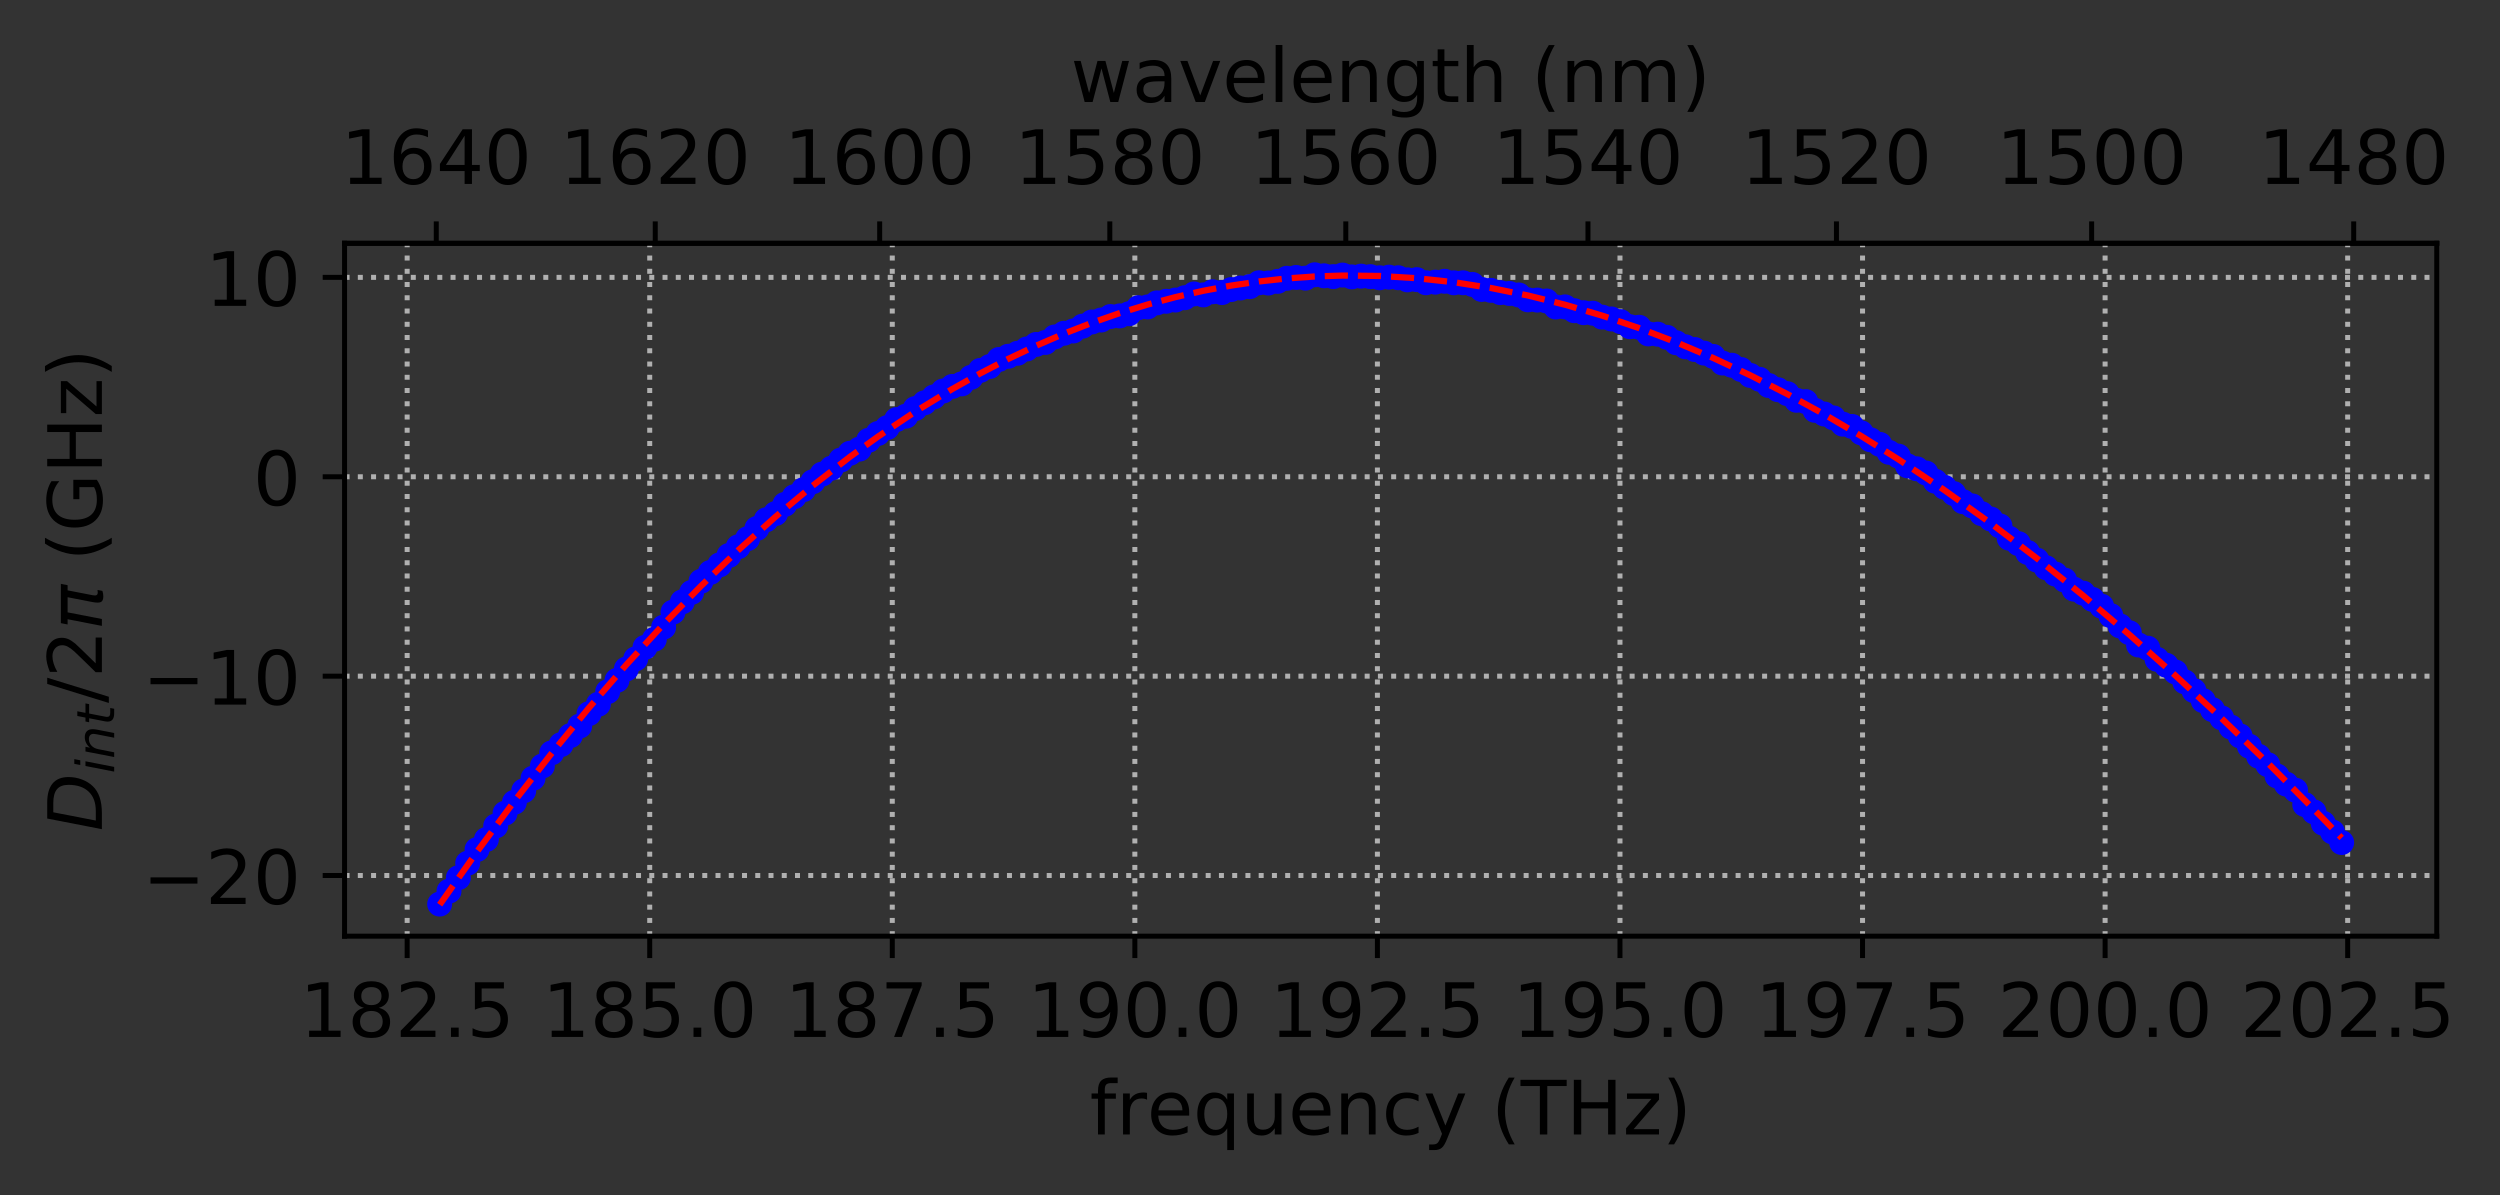 <?xml version="1.0" encoding="utf-8" standalone="no"?>
<!DOCTYPE svg PUBLIC "-//W3C//DTD SVG 1.1//EN"
  "http://www.w3.org/Graphics/SVG/1.1/DTD/svg11.dtd">
<!-- Created with matplotlib (https://matplotlib.org/) -->
<svg height="191.239pt" version="1.1" viewBox="0 0 400.06 191.239" width="400.06pt" xmlns="http://www.w3.org/2000/svg" xmlns:xlink="http://www.w3.org/1999/xlink">
 <rect x="0" y="0" width="400.06" height="191.239" fill="#333333" stroke="none"/>
 <defs>
  <style type="text/css">
*{stroke-linecap:butt;stroke-linejoin:round;white-space:pre;}
  </style>
 </defs>
 <g id="figure_1">
  <g id="patch_1">
   <path d="M 0 191.239 
L 400.06 191.239 
L 400.06 0 
L 0 0 
z
" style="fill:none;"/>
  </g>
  <g id="axes_1">
   <g id="patch_2">
    <path d="M 55.139 149.812 
L 389.939 149.812 
L 389.939 38.932 
L 55.139 38.932 
z
" style="fill:none;"/>
   </g>
   <g id="axes_2">
    <g id="patch_3">
     <path d="M 55.139 38.932 
L 389.939 38.932 
L 389.939 38.932 
L 55.139 38.932 
z
" style="fill:#ffffff;"/>
    </g>
    <g id="matplotlib.axis_1">
     <g id="xtick_1">
      <g id="line2d_1">
       <path clip-path="url(#p09cea580af)" d="M 376.649 38.932 
L 376.649 38.932 
" style="fill:none;stroke:#b0b0b0;stroke-dasharray:0.8,1.32;stroke-dashoffset:0;stroke-width:0.8;"/>
      </g>
      <g id="line2d_2">
       <defs>
        <path d="M 0 0 
L 0 -3.5 
" id="m355f0e6ddd" style="stroke:#000000;stroke-width:0.8;"/>
       </defs>
       <g>
        <use style="stroke:#000000;stroke-width:0.8;" x="376.649" xlink:href="#m355f0e6ddd" y="38.932"/>
       </g>
      </g>
      <g id="text_1">
       <!-- 1480 -->
       <defs>
        <path d="M 12.406 8.297 
L 28.516 8.297 
L 28.516 63.922 
L 10.984 60.406 
L 10.984 69.391 
L 28.422 72.906 
L 38.281 72.906 
L 38.281 8.297 
L 54.391 8.297 
L 54.391 0 
L 12.406 0 
z
" id="DejaVuSans-49"/>
        <path d="M 37.797 64.312 
L 12.891 25.391 
L 37.797 25.391 
z
M 35.203 72.906 
L 47.609 72.906 
L 47.609 25.391 
L 58.016 25.391 
L 58.016 17.188 
L 47.609 17.188 
L 47.609 0 
L 37.797 0 
L 37.797 17.188 
L 4.891 17.188 
L 4.891 26.703 
z
" id="DejaVuSans-52"/>
        <path d="M 31.781 34.625 
Q 24.75 34.625 20.719 30.859 
Q 16.703 27.094 16.703 20.516 
Q 16.703 13.922 20.719 10.156 
Q 24.75 6.391 31.781 6.391 
Q 38.812 6.391 42.859 10.172 
Q 46.922 13.969 46.922 20.516 
Q 46.922 27.094 42.891 30.859 
Q 38.875 34.625 31.781 34.625 
z
M 21.922 38.812 
Q 15.578 40.375 12.031 44.719 
Q 8.5 49.078 8.5 55.328 
Q 8.5 64.062 14.719 69.141 
Q 20.953 74.219 31.781 74.219 
Q 42.672 74.219 48.875 69.141 
Q 55.078 64.062 55.078 55.328 
Q 55.078 49.078 51.531 44.719 
Q 48 40.375 41.703 38.812 
Q 48.828 37.156 52.797 32.312 
Q 56.781 27.484 56.781 20.516 
Q 56.781 9.906 50.312 4.234 
Q 43.844 -1.422 31.781 -1.422 
Q 19.734 -1.422 13.25 4.234 
Q 6.781 9.906 6.781 20.516 
Q 6.781 27.484 10.781 32.312 
Q 14.797 37.156 21.922 38.812 
z
M 18.312 54.391 
Q 18.312 48.734 21.844 45.562 
Q 25.391 42.391 31.781 42.391 
Q 38.141 42.391 41.719 45.562 
Q 45.312 48.734 45.312 54.391 
Q 45.312 60.062 41.719 63.234 
Q 38.141 66.406 31.781 66.406 
Q 25.391 66.406 21.844 63.234 
Q 18.312 60.062 18.312 54.391 
z
" id="DejaVuSans-56"/>
        <path d="M 31.781 66.406 
Q 24.172 66.406 20.328 58.906 
Q 16.5 51.422 16.5 36.375 
Q 16.5 21.391 20.328 13.891 
Q 24.172 6.391 31.781 6.391 
Q 39.453 6.391 43.281 13.891 
Q 47.125 21.391 47.125 36.375 
Q 47.125 51.422 43.281 58.906 
Q 39.453 66.406 31.781 66.406 
z
M 31.781 74.219 
Q 44.047 74.219 50.516 64.516 
Q 56.984 54.828 56.984 36.375 
Q 56.984 17.969 50.516 8.266 
Q 44.047 -1.422 31.781 -1.422 
Q 19.531 -1.422 13.062 8.266 
Q 6.594 17.969 6.594 36.375 
Q 6.594 54.828 13.062 64.516 
Q 19.531 74.219 31.781 74.219 
z
" id="DejaVuSans-48"/>
       </defs>
       <g transform="translate(361.379 29.436)scale(0.12 -0.12)">
        <use xlink:href="#DejaVuSans-49"/>
        <use x="63.623" xlink:href="#DejaVuSans-52"/>
        <use x="127.246" xlink:href="#DejaVuSans-56"/>
        <use x="190.869" xlink:href="#DejaVuSans-48"/>
       </g>
      </g>
     </g>
     <g id="xtick_2">
      <g id="line2d_3">
       <path clip-path="url(#p09cea580af)" d="M 334.711 38.932 
L 334.711 38.932 
" style="fill:none;stroke:#b0b0b0;stroke-dasharray:0.8,1.32;stroke-dashoffset:0;stroke-width:0.8;"/>
      </g>
      <g id="line2d_4">
       <g>
        <use style="stroke:#000000;stroke-width:0.8;" x="334.711" xlink:href="#m355f0e6ddd" y="38.932"/>
       </g>
      </g>
      <g id="text_2">
       <!-- 1500 -->
       <defs>
        <path d="M 10.797 72.906 
L 49.516 72.906 
L 49.516 64.594 
L 19.828 64.594 
L 19.828 46.734 
Q 21.969 47.469 24.109 47.828 
Q 26.266 48.188 28.422 48.188 
Q 40.625 48.188 47.75 41.5 
Q 54.891 34.812 54.891 23.391 
Q 54.891 11.625 47.562 5.094 
Q 40.234 -1.422 26.906 -1.422 
Q 22.312 -1.422 17.547 -0.641 
Q 12.797 0.141 7.719 1.703 
L 7.719 11.625 
Q 12.109 9.234 16.797 8.062 
Q 21.484 6.891 26.703 6.891 
Q 35.156 6.891 40.078 11.328 
Q 45.016 15.766 45.016 23.391 
Q 45.016 31 40.078 35.438 
Q 35.156 39.891 26.703 39.891 
Q 22.75 39.891 18.812 39.016 
Q 14.891 38.141 10.797 36.281 
z
" id="DejaVuSans-53"/>
       </defs>
       <g transform="translate(319.441 29.436)scale(0.12 -0.12)">
        <use xlink:href="#DejaVuSans-49"/>
        <use x="63.623" xlink:href="#DejaVuSans-53"/>
        <use x="127.246" xlink:href="#DejaVuSans-48"/>
        <use x="190.869" xlink:href="#DejaVuSans-48"/>
       </g>
      </g>
     </g>
     <g id="xtick_3">
      <g id="line2d_5">
       <path clip-path="url(#p09cea580af)" d="M 293.876 38.932 
L 293.876 38.932 
" style="fill:none;stroke:#b0b0b0;stroke-dasharray:0.8,1.32;stroke-dashoffset:0;stroke-width:0.8;"/>
      </g>
      <g id="line2d_6">
       <g>
        <use style="stroke:#000000;stroke-width:0.8;" x="293.876" xlink:href="#m355f0e6ddd" y="38.932"/>
       </g>
      </g>
      <g id="text_3">
       <!-- 1520 -->
       <defs>
        <path d="M 19.188 8.297 
L 53.609 8.297 
L 53.609 0 
L 7.328 0 
L 7.328 8.297 
Q 12.938 14.109 22.625 23.891 
Q 32.328 33.688 34.812 36.531 
Q 39.547 41.844 41.422 45.531 
Q 43.312 49.219 43.312 52.781 
Q 43.312 58.594 39.234 62.25 
Q 35.156 65.922 28.609 65.922 
Q 23.969 65.922 18.812 64.312 
Q 13.672 62.703 7.812 59.422 
L 7.812 69.391 
Q 13.766 71.781 18.938 73 
Q 24.125 74.219 28.422 74.219 
Q 39.75 74.219 46.484 68.547 
Q 53.219 62.891 53.219 53.422 
Q 53.219 48.922 51.531 44.891 
Q 49.859 40.875 45.406 35.406 
Q 44.188 33.984 37.641 27.219 
Q 31.109 20.453 19.188 8.297 
z
" id="DejaVuSans-50"/>
       </defs>
       <g transform="translate(278.606 29.436)scale(0.12 -0.12)">
        <use xlink:href="#DejaVuSans-49"/>
        <use x="63.623" xlink:href="#DejaVuSans-53"/>
        <use x="127.246" xlink:href="#DejaVuSans-50"/>
        <use x="190.869" xlink:href="#DejaVuSans-48"/>
       </g>
      </g>
     </g>
     <g id="xtick_4">
      <g id="line2d_7">
       <path clip-path="url(#p09cea580af)" d="M 254.113 38.932 
L 254.113 38.932 
" style="fill:none;stroke:#b0b0b0;stroke-dasharray:0.8,1.32;stroke-dashoffset:0;stroke-width:0.8;"/>
      </g>
      <g id="line2d_8">
       <g>
        <use style="stroke:#000000;stroke-width:0.8;" x="254.113" xlink:href="#m355f0e6ddd" y="38.932"/>
       </g>
      </g>
      <g id="text_4">
       <!-- 1540 -->
       <g transform="translate(238.843 29.436)scale(0.12 -0.12)">
        <use xlink:href="#DejaVuSans-49"/>
        <use x="63.623" xlink:href="#DejaVuSans-53"/>
        <use x="127.246" xlink:href="#DejaVuSans-52"/>
        <use x="190.869" xlink:href="#DejaVuSans-48"/>
       </g>
      </g>
     </g>
     <g id="xtick_5">
      <g id="line2d_9">
       <path clip-path="url(#p09cea580af)" d="M 215.358 38.932 
L 215.358 38.932 
" style="fill:none;stroke:#b0b0b0;stroke-dasharray:0.8,1.32;stroke-dashoffset:0;stroke-width:0.8;"/>
      </g>
      <g id="line2d_10">
       <g>
        <use style="stroke:#000000;stroke-width:0.8;" x="215.358" xlink:href="#m355f0e6ddd" y="38.932"/>
       </g>
      </g>
      <g id="text_5">
       <!-- 1560 -->
       <defs>
        <path d="M 33.016 40.375 
Q 26.375 40.375 22.484 35.828 
Q 18.609 31.297 18.609 23.391 
Q 18.609 15.531 22.484 10.953 
Q 26.375 6.391 33.016 6.391 
Q 39.656 6.391 43.531 10.953 
Q 47.406 15.531 47.406 23.391 
Q 47.406 31.297 43.531 35.828 
Q 39.656 40.375 33.016 40.375 
z
M 52.594 71.297 
L 52.594 62.312 
Q 48.875 64.062 45.094 64.984 
Q 41.312 65.922 37.594 65.922 
Q 27.828 65.922 22.672 59.328 
Q 17.531 52.734 16.797 39.406 
Q 19.672 43.656 24.016 45.922 
Q 28.375 48.188 33.594 48.188 
Q 44.578 48.188 50.953 41.516 
Q 57.328 34.859 57.328 23.391 
Q 57.328 12.156 50.688 5.359 
Q 44.047 -1.422 33.016 -1.422 
Q 20.359 -1.422 13.672 8.266 
Q 6.984 17.969 6.984 36.375 
Q 6.984 53.656 15.188 63.938 
Q 23.391 74.219 37.203 74.219 
Q 40.922 74.219 44.703 73.484 
Q 48.484 72.75 52.594 71.297 
z
" id="DejaVuSans-54"/>
       </defs>
       <g transform="translate(200.088 29.436)scale(0.12 -0.12)">
        <use xlink:href="#DejaVuSans-49"/>
        <use x="63.623" xlink:href="#DejaVuSans-53"/>
        <use x="127.246" xlink:href="#DejaVuSans-54"/>
        <use x="190.869" xlink:href="#DejaVuSans-48"/>
       </g>
      </g>
     </g>
     <g id="xtick_6">
      <g id="line2d_11">
       <path clip-path="url(#p09cea580af)" d="M 177.598 38.932 
L 177.598 38.932 
" style="fill:none;stroke:#b0b0b0;stroke-dasharray:0.8,1.32;stroke-dashoffset:0;stroke-width:0.8;"/>
      </g>
      <g id="line2d_12">
       <g>
        <use style="stroke:#000000;stroke-width:0.8;" x="177.598" xlink:href="#m355f0e6ddd" y="38.932"/>
       </g>
      </g>
      <g id="text_6">
       <!-- 1580 -->
       <g transform="translate(162.328 29.436)scale(0.12 -0.12)">
        <use xlink:href="#DejaVuSans-49"/>
        <use x="63.623" xlink:href="#DejaVuSans-53"/>
        <use x="127.246" xlink:href="#DejaVuSans-56"/>
        <use x="190.869" xlink:href="#DejaVuSans-48"/>
       </g>
      </g>
     </g>
     <g id="xtick_7">
      <g id="line2d_13">
       <path clip-path="url(#p09cea580af)" d="M 140.769 38.932 
L 140.769 38.932 
" style="fill:none;stroke:#b0b0b0;stroke-dasharray:0.8,1.32;stroke-dashoffset:0;stroke-width:0.8;"/>
      </g>
      <g id="line2d_14">
       <g>
        <use style="stroke:#000000;stroke-width:0.8;" x="140.769" xlink:href="#m355f0e6ddd" y="38.932"/>
       </g>
      </g>
      <g id="text_7">
       <!-- 1600 -->
       <g transform="translate(125.499 29.436)scale(0.12 -0.12)">
        <use xlink:href="#DejaVuSans-49"/>
        <use x="63.623" xlink:href="#DejaVuSans-54"/>
        <use x="127.246" xlink:href="#DejaVuSans-48"/>
        <use x="190.869" xlink:href="#DejaVuSans-48"/>
       </g>
      </g>
     </g>
     <g id="xtick_8">
      <g id="line2d_15">
       <path clip-path="url(#p09cea580af)" d="M 104.856 38.932 
L 104.856 38.932 
" style="fill:none;stroke:#b0b0b0;stroke-dasharray:0.8,1.32;stroke-dashoffset:0;stroke-width:0.8;"/>
      </g>
      <g id="line2d_16">
       <g>
        <use style="stroke:#000000;stroke-width:0.8;" x="104.856" xlink:href="#m355f0e6ddd" y="38.932"/>
       </g>
      </g>
      <g id="text_8">
       <!-- 1620 -->
       <g transform="translate(89.586 29.436)scale(0.12 -0.12)">
        <use xlink:href="#DejaVuSans-49"/>
        <use x="63.623" xlink:href="#DejaVuSans-54"/>
        <use x="127.246" xlink:href="#DejaVuSans-50"/>
        <use x="190.869" xlink:href="#DejaVuSans-48"/>
       </g>
      </g>
     </g>
     <g id="xtick_9">
      <g id="line2d_17">
       <path clip-path="url(#p09cea580af)" d="M 69.812 38.932 
L 69.812 38.932 
" style="fill:none;stroke:#b0b0b0;stroke-dasharray:0.8,1.32;stroke-dashoffset:0;stroke-width:0.8;"/>
      </g>
      <g id="line2d_18">
       <g>
        <use style="stroke:#000000;stroke-width:0.8;" x="69.812" xlink:href="#m355f0e6ddd" y="38.932"/>
       </g>
      </g>
      <g id="text_9">
       <!-- 1640 -->
       <g transform="translate(54.542 29.436)scale(0.12 -0.12)">
        <use xlink:href="#DejaVuSans-49"/>
        <use x="63.623" xlink:href="#DejaVuSans-54"/>
        <use x="127.246" xlink:href="#DejaVuSans-52"/>
        <use x="190.869" xlink:href="#DejaVuSans-48"/>
       </g>
      </g>
     </g>
     <g id="text_10">
      <!-- wavelength (nm) -->
      <defs>
       <path d="M 4.203 54.688 
L 13.188 54.688 
L 24.422 12.016 
L 35.594 54.688 
L 46.188 54.688 
L 57.422 12.016 
L 68.609 54.688 
L 77.594 54.688 
L 63.281 0 
L 52.688 0 
L 40.922 44.828 
L 29.109 0 
L 18.5 0 
z
" id="DejaVuSans-119"/>
       <path d="M 34.281 27.484 
Q 23.391 27.484 19.188 25 
Q 14.984 22.516 14.984 16.5 
Q 14.984 11.719 18.141 8.906 
Q 21.297 6.109 26.703 6.109 
Q 34.188 6.109 38.703 11.406 
Q 43.219 16.703 43.219 25.484 
L 43.219 27.484 
z
M 52.203 31.203 
L 52.203 0 
L 43.219 0 
L 43.219 8.297 
Q 40.141 3.328 35.547 0.953 
Q 30.953 -1.422 24.312 -1.422 
Q 15.922 -1.422 10.953 3.297 
Q 6 8.016 6 15.922 
Q 6 25.141 12.172 29.828 
Q 18.359 34.516 30.609 34.516 
L 43.219 34.516 
L 43.219 35.406 
Q 43.219 41.609 39.141 45 
Q 35.062 48.391 27.688 48.391 
Q 23 48.391 18.547 47.266 
Q 14.109 46.141 10.016 43.891 
L 10.016 52.203 
Q 14.938 54.109 19.578 55.047 
Q 24.219 56 28.609 56 
Q 40.484 56 46.344 49.844 
Q 52.203 43.703 52.203 31.203 
z
" id="DejaVuSans-97"/>
       <path d="M 2.984 54.688 
L 12.5 54.688 
L 29.594 8.797 
L 46.688 54.688 
L 56.203 54.688 
L 35.688 0 
L 23.484 0 
z
" id="DejaVuSans-118"/>
       <path d="M 56.203 29.594 
L 56.203 25.203 
L 14.891 25.203 
Q 15.484 15.922 20.484 11.062 
Q 25.484 6.203 34.422 6.203 
Q 39.594 6.203 44.453 7.469 
Q 49.312 8.734 54.109 11.281 
L 54.109 2.781 
Q 49.266 0.734 44.188 -0.344 
Q 39.109 -1.422 33.891 -1.422 
Q 20.797 -1.422 13.156 6.188 
Q 5.516 13.812 5.516 26.812 
Q 5.516 40.234 12.766 48.109 
Q 20.016 56 32.328 56 
Q 43.359 56 49.781 48.891 
Q 56.203 41.797 56.203 29.594 
z
M 47.219 32.234 
Q 47.125 39.594 43.094 43.984 
Q 39.062 48.391 32.422 48.391 
Q 24.906 48.391 20.391 44.141 
Q 15.875 39.891 15.188 32.172 
z
" id="DejaVuSans-101"/>
       <path d="M 9.422 75.984 
L 18.406 75.984 
L 18.406 0 
L 9.422 0 
z
" id="DejaVuSans-108"/>
       <path d="M 54.891 33.016 
L 54.891 0 
L 45.906 0 
L 45.906 32.719 
Q 45.906 40.484 42.875 44.328 
Q 39.844 48.188 33.797 48.188 
Q 26.516 48.188 22.312 43.547 
Q 18.109 38.922 18.109 30.906 
L 18.109 0 
L 9.078 0 
L 9.078 54.688 
L 18.109 54.688 
L 18.109 46.188 
Q 21.344 51.125 25.703 53.562 
Q 30.078 56 35.797 56 
Q 45.219 56 50.047 50.172 
Q 54.891 44.344 54.891 33.016 
z
" id="DejaVuSans-110"/>
       <path d="M 45.406 27.984 
Q 45.406 37.75 41.375 43.109 
Q 37.359 48.484 30.078 48.484 
Q 22.859 48.484 18.828 43.109 
Q 14.797 37.75 14.797 27.984 
Q 14.797 18.266 18.828 12.891 
Q 22.859 7.516 30.078 7.516 
Q 37.359 7.516 41.375 12.891 
Q 45.406 18.266 45.406 27.984 
z
M 54.391 6.781 
Q 54.391 -7.172 48.188 -13.984 
Q 42 -20.797 29.203 -20.797 
Q 24.469 -20.797 20.266 -20.094 
Q 16.062 -19.391 12.109 -17.922 
L 12.109 -9.188 
Q 16.062 -11.328 19.922 -12.344 
Q 23.781 -13.375 27.781 -13.375 
Q 36.625 -13.375 41.016 -8.766 
Q 45.406 -4.156 45.406 5.172 
L 45.406 9.625 
Q 42.625 4.781 38.281 2.391 
Q 33.938 0 27.875 0 
Q 17.828 0 11.672 7.656 
Q 5.516 15.328 5.516 27.984 
Q 5.516 40.672 11.672 48.328 
Q 17.828 56 27.875 56 
Q 33.938 56 38.281 53.609 
Q 42.625 51.219 45.406 46.391 
L 45.406 54.688 
L 54.391 54.688 
z
" id="DejaVuSans-103"/>
       <path d="M 18.312 70.219 
L 18.312 54.688 
L 36.812 54.688 
L 36.812 47.703 
L 18.312 47.703 
L 18.312 18.016 
Q 18.312 11.328 20.141 9.422 
Q 21.969 7.516 27.594 7.516 
L 36.812 7.516 
L 36.812 0 
L 27.594 0 
Q 17.188 0 13.234 3.875 
Q 9.281 7.766 9.281 18.016 
L 9.281 47.703 
L 2.688 47.703 
L 2.688 54.688 
L 9.281 54.688 
L 9.281 70.219 
z
" id="DejaVuSans-116"/>
       <path d="M 54.891 33.016 
L 54.891 0 
L 45.906 0 
L 45.906 32.719 
Q 45.906 40.484 42.875 44.328 
Q 39.844 48.188 33.797 48.188 
Q 26.516 48.188 22.312 43.547 
Q 18.109 38.922 18.109 30.906 
L 18.109 0 
L 9.078 0 
L 9.078 75.984 
L 18.109 75.984 
L 18.109 46.188 
Q 21.344 51.125 25.703 53.562 
Q 30.078 56 35.797 56 
Q 45.219 56 50.047 50.172 
Q 54.891 44.344 54.891 33.016 
z
" id="DejaVuSans-104"/>
       <path id="DejaVuSans-32"/>
       <path d="M 31 75.875 
Q 24.469 64.656 21.281 53.656 
Q 18.109 42.672 18.109 31.391 
Q 18.109 20.125 21.312 9.062 
Q 24.516 -2 31 -13.188 
L 23.188 -13.188 
Q 15.875 -1.703 12.234 9.375 
Q 8.594 20.453 8.594 31.391 
Q 8.594 42.281 12.203 53.312 
Q 15.828 64.359 23.188 75.875 
z
" id="DejaVuSans-40"/>
       <path d="M 52 44.188 
Q 55.375 50.25 60.062 53.125 
Q 64.75 56 71.094 56 
Q 79.641 56 84.281 50.016 
Q 88.922 44.047 88.922 33.016 
L 88.922 0 
L 79.891 0 
L 79.891 32.719 
Q 79.891 40.578 77.094 44.375 
Q 74.312 48.188 68.609 48.188 
Q 61.625 48.188 57.562 43.547 
Q 53.516 38.922 53.516 30.906 
L 53.516 0 
L 44.484 0 
L 44.484 32.719 
Q 44.484 40.625 41.703 44.406 
Q 38.922 48.188 33.109 48.188 
Q 26.219 48.188 22.156 43.531 
Q 18.109 38.875 18.109 30.906 
L 18.109 0 
L 9.078 0 
L 9.078 54.688 
L 18.109 54.688 
L 18.109 46.188 
Q 21.188 51.219 25.484 53.609 
Q 29.781 56 35.688 56 
Q 41.656 56 45.828 52.969 
Q 50 49.953 52 44.188 
z
" id="DejaVuSans-109"/>
       <path d="M 8.016 75.875 
L 15.828 75.875 
Q 23.141 64.359 26.781 53.312 
Q 30.422 42.281 30.422 31.391 
Q 30.422 20.453 26.781 9.375 
Q 23.141 -1.703 15.828 -13.188 
L 8.016 -13.188 
Q 14.5 -2 17.703 9.062 
Q 20.906 20.125 20.906 31.391 
Q 20.906 42.672 17.703 53.656 
Q 14.5 64.656 8.016 75.875 
z
" id="DejaVuSans-41"/>
      </defs>
      <g transform="translate(171.352 16.318)scale(0.12 -0.12)">
       <use xlink:href="#DejaVuSans-119"/>
       <use x="81.787" xlink:href="#DejaVuSans-97"/>
       <use x="143.066" xlink:href="#DejaVuSans-118"/>
       <use x="202.246" xlink:href="#DejaVuSans-101"/>
       <use x="263.77" xlink:href="#DejaVuSans-108"/>
       <use x="291.553" xlink:href="#DejaVuSans-101"/>
       <use x="353.076" xlink:href="#DejaVuSans-110"/>
       <use x="416.455" xlink:href="#DejaVuSans-103"/>
       <use x="479.932" xlink:href="#DejaVuSans-116"/>
       <use x="519.141" xlink:href="#DejaVuSans-104"/>
       <use x="582.52" xlink:href="#DejaVuSans-32"/>
       <use x="614.307" xlink:href="#DejaVuSans-40"/>
       <use x="653.32" xlink:href="#DejaVuSans-110"/>
       <use x="716.699" xlink:href="#DejaVuSans-109"/>
       <use x="814.111" xlink:href="#DejaVuSans-41"/>
      </g>
     </g>
    </g>
    <g id="matplotlib.axis_2"/>
    <g id="patch_4">
     <path d="M 389.939 38.932 
L 55.139 38.932 
" style="fill:none;stroke:#000000;stroke-linecap:square;stroke-linejoin:miter;stroke-width:0.8;"/>
    </g>
   </g>
   <g id="matplotlib.axis_3">
    <g id="xtick_10">
     <g id="line2d_19">
      <path clip-path="url(#p9c7f0895fe)" d="M 65.154 149.812 
L 65.154 38.932 
" style="fill:none;stroke:#b0b0b0;stroke-dasharray:0.8,1.32;stroke-dashoffset:0;stroke-width:0.8;"/>
     </g>
     <g id="line2d_20">
      <defs>
       <path d="M 0 0 
L 0 3.5 
" id="ma5d0796b73" style="stroke:#000000;stroke-width:0.8;"/>
      </defs>
      <g>
       <use style="stroke:#000000;stroke-width:0.8;" x="65.154" xlink:href="#ma5d0796b73" y="149.812"/>
      </g>
     </g>
     <g id="text_11">
      <!-- 182.5 -->
      <defs>
       <path d="M 10.688 12.406 
L 21 12.406 
L 21 0 
L 10.688 0 
z
" id="DejaVuSans-46"/>
      </defs>
      <g transform="translate(47.977 165.93)scale(0.12 -0.12)">
       <use xlink:href="#DejaVuSans-49"/>
       <use x="63.623" xlink:href="#DejaVuSans-56"/>
       <use x="127.246" xlink:href="#DejaVuSans-50"/>
       <use x="190.869" xlink:href="#DejaVuSans-46"/>
       <use x="222.656" xlink:href="#DejaVuSans-53"/>
      </g>
     </g>
    </g>
    <g id="xtick_11">
     <g id="line2d_21">
      <path clip-path="url(#p9c7f0895fe)" d="M 103.97 149.812 
L 103.97 38.932 
" style="fill:none;stroke:#b0b0b0;stroke-dasharray:0.8,1.32;stroke-dashoffset:0;stroke-width:0.8;"/>
     </g>
     <g id="line2d_22">
      <g>
       <use style="stroke:#000000;stroke-width:0.8;" x="103.97" xlink:href="#ma5d0796b73" y="149.812"/>
      </g>
     </g>
     <g id="text_12">
      <!-- 185.0 -->
      <g transform="translate(86.793 165.93)scale(0.12 -0.12)">
       <use xlink:href="#DejaVuSans-49"/>
       <use x="63.623" xlink:href="#DejaVuSans-56"/>
       <use x="127.246" xlink:href="#DejaVuSans-53"/>
       <use x="190.869" xlink:href="#DejaVuSans-46"/>
       <use x="222.656" xlink:href="#DejaVuSans-48"/>
      </g>
     </g>
    </g>
    <g id="xtick_12">
     <g id="line2d_23">
      <path clip-path="url(#p9c7f0895fe)" d="M 142.786 149.812 
L 142.786 38.932 
" style="fill:none;stroke:#b0b0b0;stroke-dasharray:0.8,1.32;stroke-dashoffset:0;stroke-width:0.8;"/>
     </g>
     <g id="line2d_24">
      <g>
       <use style="stroke:#000000;stroke-width:0.8;" x="142.786" xlink:href="#ma5d0796b73" y="149.812"/>
      </g>
     </g>
     <g id="text_13">
      <!-- 187.5 -->
      <defs>
       <path d="M 8.203 72.906 
L 55.078 72.906 
L 55.078 68.703 
L 28.609 0 
L 18.312 0 
L 43.219 64.594 
L 8.203 64.594 
z
" id="DejaVuSans-55"/>
      </defs>
      <g transform="translate(125.609 165.93)scale(0.12 -0.12)">
       <use xlink:href="#DejaVuSans-49"/>
       <use x="63.623" xlink:href="#DejaVuSans-56"/>
       <use x="127.246" xlink:href="#DejaVuSans-55"/>
       <use x="190.869" xlink:href="#DejaVuSans-46"/>
       <use x="222.656" xlink:href="#DejaVuSans-53"/>
      </g>
     </g>
    </g>
    <g id="xtick_13">
     <g id="line2d_25">
      <path clip-path="url(#p9c7f0895fe)" d="M 181.602 149.812 
L 181.602 38.932 
" style="fill:none;stroke:#b0b0b0;stroke-dasharray:0.8,1.32;stroke-dashoffset:0;stroke-width:0.8;"/>
     </g>
     <g id="line2d_26">
      <g>
       <use style="stroke:#000000;stroke-width:0.8;" x="181.602" xlink:href="#ma5d0796b73" y="149.812"/>
      </g>
     </g>
     <g id="text_14">
      <!-- 190.0 -->
      <defs>
       <path d="M 10.984 1.516 
L 10.984 10.5 
Q 14.703 8.734 18.5 7.812 
Q 22.312 6.891 25.984 6.891 
Q 35.75 6.891 40.891 13.453 
Q 46.047 20.016 46.781 33.406 
Q 43.953 29.203 39.594 26.953 
Q 35.25 24.703 29.984 24.703 
Q 19.047 24.703 12.672 31.312 
Q 6.297 37.938 6.297 49.422 
Q 6.297 60.641 12.938 67.422 
Q 19.578 74.219 30.609 74.219 
Q 43.266 74.219 49.922 64.516 
Q 56.594 54.828 56.594 36.375 
Q 56.594 19.141 48.406 8.859 
Q 40.234 -1.422 26.422 -1.422 
Q 22.703 -1.422 18.891 -0.688 
Q 15.094 0.047 10.984 1.516 
z
M 30.609 32.422 
Q 37.25 32.422 41.125 36.953 
Q 45.016 41.5 45.016 49.422 
Q 45.016 57.281 41.125 61.844 
Q 37.25 66.406 30.609 66.406 
Q 23.969 66.406 20.094 61.844 
Q 16.219 57.281 16.219 49.422 
Q 16.219 41.5 20.094 36.953 
Q 23.969 32.422 30.609 32.422 
z
" id="DejaVuSans-57"/>
      </defs>
      <g transform="translate(164.425 165.93)scale(0.12 -0.12)">
       <use xlink:href="#DejaVuSans-49"/>
       <use x="63.623" xlink:href="#DejaVuSans-57"/>
       <use x="127.246" xlink:href="#DejaVuSans-48"/>
       <use x="190.869" xlink:href="#DejaVuSans-46"/>
       <use x="222.656" xlink:href="#DejaVuSans-48"/>
      </g>
     </g>
    </g>
    <g id="xtick_14">
     <g id="line2d_27">
      <path clip-path="url(#p9c7f0895fe)" d="M 220.418 149.812 
L 220.418 38.932 
" style="fill:none;stroke:#b0b0b0;stroke-dasharray:0.8,1.32;stroke-dashoffset:0;stroke-width:0.8;"/>
     </g>
     <g id="line2d_28">
      <g>
       <use style="stroke:#000000;stroke-width:0.8;" x="220.418" xlink:href="#ma5d0796b73" y="149.812"/>
      </g>
     </g>
     <g id="text_15">
      <!-- 192.5 -->
      <g transform="translate(203.242 165.93)scale(0.12 -0.12)">
       <use xlink:href="#DejaVuSans-49"/>
       <use x="63.623" xlink:href="#DejaVuSans-57"/>
       <use x="127.246" xlink:href="#DejaVuSans-50"/>
       <use x="190.869" xlink:href="#DejaVuSans-46"/>
       <use x="222.656" xlink:href="#DejaVuSans-53"/>
      </g>
     </g>
    </g>
    <g id="xtick_15">
     <g id="line2d_29">
      <path clip-path="url(#p9c7f0895fe)" d="M 259.235 149.812 
L 259.235 38.932 
" style="fill:none;stroke:#b0b0b0;stroke-dasharray:0.8,1.32;stroke-dashoffset:0;stroke-width:0.8;"/>
     </g>
     <g id="line2d_30">
      <g>
       <use style="stroke:#000000;stroke-width:0.8;" x="259.235" xlink:href="#ma5d0796b73" y="149.812"/>
      </g>
     </g>
     <g id="text_16">
      <!-- 195.0 -->
      <g transform="translate(242.058 165.93)scale(0.12 -0.12)">
       <use xlink:href="#DejaVuSans-49"/>
       <use x="63.623" xlink:href="#DejaVuSans-57"/>
       <use x="127.246" xlink:href="#DejaVuSans-53"/>
       <use x="190.869" xlink:href="#DejaVuSans-46"/>
       <use x="222.656" xlink:href="#DejaVuSans-48"/>
      </g>
     </g>
    </g>
    <g id="xtick_16">
     <g id="line2d_31">
      <path clip-path="url(#p9c7f0895fe)" d="M 298.051 149.812 
L 298.051 38.932 
" style="fill:none;stroke:#b0b0b0;stroke-dasharray:0.8,1.32;stroke-dashoffset:0;stroke-width:0.8;"/>
     </g>
     <g id="line2d_32">
      <g>
       <use style="stroke:#000000;stroke-width:0.8;" x="298.051" xlink:href="#ma5d0796b73" y="149.812"/>
      </g>
     </g>
     <g id="text_17">
      <!-- 197.5 -->
      <g transform="translate(280.874 165.93)scale(0.12 -0.12)">
       <use xlink:href="#DejaVuSans-49"/>
       <use x="63.623" xlink:href="#DejaVuSans-57"/>
       <use x="127.246" xlink:href="#DejaVuSans-55"/>
       <use x="190.869" xlink:href="#DejaVuSans-46"/>
       <use x="222.656" xlink:href="#DejaVuSans-53"/>
      </g>
     </g>
    </g>
    <g id="xtick_17">
     <g id="line2d_33">
      <path clip-path="url(#p9c7f0895fe)" d="M 336.867 149.812 
L 336.867 38.932 
" style="fill:none;stroke:#b0b0b0;stroke-dasharray:0.8,1.32;stroke-dashoffset:0;stroke-width:0.8;"/>
     </g>
     <g id="line2d_34">
      <g>
       <use style="stroke:#000000;stroke-width:0.8;" x="336.867" xlink:href="#ma5d0796b73" y="149.812"/>
      </g>
     </g>
     <g id="text_18">
      <!-- 200.0 -->
      <g transform="translate(319.69 165.93)scale(0.12 -0.12)">
       <use xlink:href="#DejaVuSans-50"/>
       <use x="63.623" xlink:href="#DejaVuSans-48"/>
       <use x="127.246" xlink:href="#DejaVuSans-48"/>
       <use x="190.869" xlink:href="#DejaVuSans-46"/>
       <use x="222.656" xlink:href="#DejaVuSans-48"/>
      </g>
     </g>
    </g>
    <g id="xtick_18">
     <g id="line2d_35">
      <path clip-path="url(#p9c7f0895fe)" d="M 375.683 149.812 
L 375.683 38.932 
" style="fill:none;stroke:#b0b0b0;stroke-dasharray:0.8,1.32;stroke-dashoffset:0;stroke-width:0.8;"/>
     </g>
     <g id="line2d_36">
      <g>
       <use style="stroke:#000000;stroke-width:0.8;" x="375.683" xlink:href="#ma5d0796b73" y="149.812"/>
      </g>
     </g>
     <g id="text_19">
      <!-- 202.5 -->
      <g transform="translate(358.506 165.93)scale(0.12 -0.12)">
       <use xlink:href="#DejaVuSans-50"/>
       <use x="63.623" xlink:href="#DejaVuSans-48"/>
       <use x="127.246" xlink:href="#DejaVuSans-50"/>
       <use x="190.869" xlink:href="#DejaVuSans-46"/>
       <use x="222.656" xlink:href="#DejaVuSans-53"/>
      </g>
     </g>
    </g>
    <g id="text_20">
     <!-- frequency (THz) -->
     <defs>
      <path d="M 37.109 75.984 
L 37.109 68.5 
L 28.516 68.5 
Q 23.688 68.5 21.797 66.547 
Q 19.922 64.594 19.922 59.516 
L 19.922 54.688 
L 34.719 54.688 
L 34.719 47.703 
L 19.922 47.703 
L 19.922 0 
L 10.891 0 
L 10.891 47.703 
L 2.297 47.703 
L 2.297 54.688 
L 10.891 54.688 
L 10.891 58.5 
Q 10.891 67.625 15.141 71.797 
Q 19.391 75.984 28.609 75.984 
z
" id="DejaVuSans-102"/>
      <path d="M 41.109 46.297 
Q 39.594 47.172 37.812 47.578 
Q 36.031 48 33.891 48 
Q 26.266 48 22.188 43.047 
Q 18.109 38.094 18.109 28.812 
L 18.109 0 
L 9.078 0 
L 9.078 54.688 
L 18.109 54.688 
L 18.109 46.188 
Q 20.953 51.172 25.484 53.578 
Q 30.031 56 36.531 56 
Q 37.453 56 38.578 55.875 
Q 39.703 55.766 41.062 55.516 
z
" id="DejaVuSans-114"/>
      <path d="M 14.797 27.297 
Q 14.797 17.391 18.875 11.75 
Q 22.953 6.109 30.078 6.109 
Q 37.203 6.109 41.297 11.75 
Q 45.406 17.391 45.406 27.297 
Q 45.406 37.203 41.297 42.844 
Q 37.203 48.484 30.078 48.484 
Q 22.953 48.484 18.875 42.844 
Q 14.797 37.203 14.797 27.297 
z
M 45.406 8.203 
Q 42.578 3.328 38.25 0.953 
Q 33.938 -1.422 27.875 -1.422 
Q 17.969 -1.422 11.734 6.484 
Q 5.516 14.406 5.516 27.297 
Q 5.516 40.188 11.734 48.094 
Q 17.969 56 27.875 56 
Q 33.938 56 38.25 53.625 
Q 42.578 51.266 45.406 46.391 
L 45.406 54.688 
L 54.391 54.688 
L 54.391 -20.797 
L 45.406 -20.797 
z
" id="DejaVuSans-113"/>
      <path d="M 8.5 21.578 
L 8.5 54.688 
L 17.484 54.688 
L 17.484 21.922 
Q 17.484 14.156 20.5 10.266 
Q 23.531 6.391 29.594 6.391 
Q 36.859 6.391 41.078 11.031 
Q 45.312 15.672 45.312 23.688 
L 45.312 54.688 
L 54.297 54.688 
L 54.297 0 
L 45.312 0 
L 45.312 8.406 
Q 42.047 3.422 37.719 1 
Q 33.406 -1.422 27.688 -1.422 
Q 18.266 -1.422 13.375 4.438 
Q 8.5 10.297 8.5 21.578 
z
M 31.109 56 
z
" id="DejaVuSans-117"/>
      <path d="M 48.781 52.594 
L 48.781 44.188 
Q 44.969 46.297 41.141 47.344 
Q 37.312 48.391 33.406 48.391 
Q 24.656 48.391 19.812 42.844 
Q 14.984 37.312 14.984 27.297 
Q 14.984 17.281 19.812 11.734 
Q 24.656 6.203 33.406 6.203 
Q 37.312 6.203 41.141 7.25 
Q 44.969 8.297 48.781 10.406 
L 48.781 2.094 
Q 45.016 0.344 40.984 -0.531 
Q 36.969 -1.422 32.422 -1.422 
Q 20.062 -1.422 12.781 6.344 
Q 5.516 14.109 5.516 27.297 
Q 5.516 40.672 12.859 48.328 
Q 20.219 56 33.016 56 
Q 37.156 56 41.109 55.141 
Q 45.062 54.297 48.781 52.594 
z
" id="DejaVuSans-99"/>
      <path d="M 32.172 -5.078 
Q 28.375 -14.844 24.75 -17.812 
Q 21.141 -20.797 15.094 -20.797 
L 7.906 -20.797 
L 7.906 -13.281 
L 13.188 -13.281 
Q 16.891 -13.281 18.938 -11.516 
Q 21 -9.766 23.484 -3.219 
L 25.094 0.875 
L 2.984 54.688 
L 12.5 54.688 
L 29.594 11.922 
L 46.688 54.688 
L 56.203 54.688 
z
" id="DejaVuSans-121"/>
      <path d="M -0.297 72.906 
L 61.375 72.906 
L 61.375 64.594 
L 35.5 64.594 
L 35.5 0 
L 25.594 0 
L 25.594 64.594 
L -0.297 64.594 
z
" id="DejaVuSans-84"/>
      <path d="M 9.812 72.906 
L 19.672 72.906 
L 19.672 43.016 
L 55.516 43.016 
L 55.516 72.906 
L 65.375 72.906 
L 65.375 0 
L 55.516 0 
L 55.516 34.719 
L 19.672 34.719 
L 19.672 0 
L 9.812 0 
z
" id="DejaVuSans-72"/>
      <path d="M 5.516 54.688 
L 48.188 54.688 
L 48.188 46.484 
L 14.406 7.172 
L 48.188 7.172 
L 48.188 0 
L 4.297 0 
L 4.297 8.203 
L 38.094 47.516 
L 5.516 47.516 
z
" id="DejaVuSans-122"/>
     </defs>
     <g transform="translate(174.4 181.544)scale(0.12 -0.12)">
      <use xlink:href="#DejaVuSans-102"/>
      <use x="35.205" xlink:href="#DejaVuSans-114"/>
      <use x="76.287" xlink:href="#DejaVuSans-101"/>
      <use x="137.811" xlink:href="#DejaVuSans-113"/>
      <use x="201.287" xlink:href="#DejaVuSans-117"/>
      <use x="264.666" xlink:href="#DejaVuSans-101"/>
      <use x="326.189" xlink:href="#DejaVuSans-110"/>
      <use x="389.568" xlink:href="#DejaVuSans-99"/>
      <use x="444.549" xlink:href="#DejaVuSans-121"/>
      <use x="503.729" xlink:href="#DejaVuSans-32"/>
      <use x="535.516" xlink:href="#DejaVuSans-40"/>
      <use x="574.529" xlink:href="#DejaVuSans-84"/>
      <use x="635.613" xlink:href="#DejaVuSans-72"/>
      <use x="710.809" xlink:href="#DejaVuSans-122"/>
      <use x="763.299" xlink:href="#DejaVuSans-41"/>
     </g>
    </g>
   </g>
   <g id="matplotlib.axis_4">
    <g id="ytick_1">
     <g id="line2d_37">
      <path clip-path="url(#p9c7f0895fe)" d="M 55.139 140.103 
L 389.939 140.103 
" style="fill:none;stroke:#b0b0b0;stroke-dasharray:0.8,1.32;stroke-dashoffset:0;stroke-width:0.8;"/>
     </g>
     <g id="line2d_38">
      <defs>
       <path d="M 0 0 
L -3.5 0 
" id="m09e0ef6402" style="stroke:#000000;stroke-width:0.8;"/>
      </defs>
      <g>
       <use style="stroke:#000000;stroke-width:0.8;" x="55.139" xlink:href="#m09e0ef6402" y="140.103"/>
      </g>
     </g>
     <g id="text_21">
      <!-- −20 -->
      <defs>
       <path d="M 10.594 35.5 
L 73.188 35.5 
L 73.188 27.203 
L 10.594 27.203 
z
" id="DejaVuSans-8722"/>
      </defs>
      <g transform="translate(22.814 144.662)scale(0.12 -0.12)">
       <use xlink:href="#DejaVuSans-8722"/>
       <use x="83.789" xlink:href="#DejaVuSans-50"/>
       <use x="147.412" xlink:href="#DejaVuSans-48"/>
      </g>
     </g>
    </g>
    <g id="ytick_2">
     <g id="line2d_39">
      <path clip-path="url(#p9c7f0895fe)" d="M 55.139 108.198 
L 389.939 108.198 
" style="fill:none;stroke:#b0b0b0;stroke-dasharray:0.8,1.32;stroke-dashoffset:0;stroke-width:0.8;"/>
     </g>
     <g id="line2d_40">
      <g>
       <use style="stroke:#000000;stroke-width:0.8;" x="55.139" xlink:href="#m09e0ef6402" y="108.198"/>
      </g>
     </g>
     <g id="text_22">
      <!-- −10 -->
      <g transform="translate(22.814 112.757)scale(0.12 -0.12)">
       <use xlink:href="#DejaVuSans-8722"/>
       <use x="83.789" xlink:href="#DejaVuSans-49"/>
       <use x="147.412" xlink:href="#DejaVuSans-48"/>
      </g>
     </g>
    </g>
    <g id="ytick_3">
     <g id="line2d_41">
      <path clip-path="url(#p9c7f0895fe)" d="M 55.139 76.294 
L 389.939 76.294 
" style="fill:none;stroke:#b0b0b0;stroke-dasharray:0.8,1.32;stroke-dashoffset:0;stroke-width:0.8;"/>
     </g>
     <g id="line2d_42">
      <g>
       <use style="stroke:#000000;stroke-width:0.8;" x="55.139" xlink:href="#m09e0ef6402" y="76.294"/>
      </g>
     </g>
     <g id="text_23">
      <!-- 0 -->
      <g transform="translate(40.504 80.853)scale(0.12 -0.12)">
       <use xlink:href="#DejaVuSans-48"/>
      </g>
     </g>
    </g>
    <g id="ytick_4">
     <g id="line2d_43">
      <path clip-path="url(#p9c7f0895fe)" d="M 55.139 44.389 
L 389.939 44.389 
" style="fill:none;stroke:#b0b0b0;stroke-dasharray:0.8,1.32;stroke-dashoffset:0;stroke-width:0.8;"/>
     </g>
     <g id="line2d_44">
      <g>
       <use style="stroke:#000000;stroke-width:0.8;" x="55.139" xlink:href="#m09e0ef6402" y="44.389"/>
      </g>
     </g>
     <g id="text_24">
      <!-- 10 -->
      <g transform="translate(32.869 48.948)scale(0.12 -0.12)">
       <use xlink:href="#DejaVuSans-49"/>
       <use x="63.623" xlink:href="#DejaVuSans-48"/>
      </g>
     </g>
    </g>
    <g id="text_25">
     <!-- $D_{int}/{2\pi}$ (GHz) -->
     <defs>
      <path d="M 16.891 72.906 
L 38.094 72.906 
Q 54.984 72.906 63.594 65.75 
Q 72.219 58.594 72.219 44.484 
Q 72.219 35.156 68.938 26.531 
Q 65.672 17.922 59.906 12.016 
Q 54.109 5.953 45.172 2.969 
Q 36.234 0 24.031 0 
L 2.688 0 
z
M 25.203 64.797 
L 14.203 8.109 
L 27.094 8.109 
Q 43.656 8.109 52.734 17.625 
Q 61.812 27.156 61.812 44.484 
Q 61.812 54.984 55.953 59.891 
Q 50.094 64.797 37.594 64.797 
z
" id="DejaVuSans-Oblique-68"/>
      <path d="M 18.312 75.984 
L 27.297 75.984 
L 25.094 64.594 
L 16.109 64.594 
z
M 14.203 54.688 
L 23.188 54.688 
L 12.5 0 
L 3.516 0 
z
" id="DejaVuSans-Oblique-105"/>
      <path d="M 55.719 33.016 
L 49.312 0 
L 40.281 0 
L 46.688 32.672 
Q 47.125 34.969 47.359 36.719 
Q 47.609 38.484 47.609 39.5 
Q 47.609 43.609 45.016 45.891 
Q 42.438 48.188 37.797 48.188 
Q 30.562 48.188 25.344 43.375 
Q 20.125 38.578 18.5 30.328 
L 12.5 0 
L 3.516 0 
L 14.109 54.688 
L 23.094 54.688 
L 21.297 46.094 
Q 25.047 50.828 30.312 53.406 
Q 35.594 56 41.406 56 
Q 48.641 56 52.609 52.094 
Q 56.594 48.188 56.594 41.109 
Q 56.594 39.359 56.375 37.359 
Q 56.156 35.359 55.719 33.016 
z
" id="DejaVuSans-Oblique-110"/>
      <path d="M 42.281 54.688 
L 40.922 47.703 
L 23 47.703 
L 17.188 18.016 
Q 16.891 16.359 16.75 15.234 
Q 16.609 14.109 16.609 13.484 
Q 16.609 10.359 18.484 8.938 
Q 20.359 7.516 24.516 7.516 
L 33.594 7.516 
L 32.078 0 
L 23.484 0 
Q 15.484 0 11.547 3.125 
Q 7.625 6.25 7.625 12.594 
Q 7.625 13.719 7.766 15.062 
Q 7.906 16.406 8.203 18.016 
L 14.016 47.703 
L 6.391 47.703 
L 7.812 54.688 
L 15.281 54.688 
L 18.312 70.219 
L 27.297 70.219 
L 24.312 54.688 
z
" id="DejaVuSans-Oblique-116"/>
      <path d="M 25.391 72.906 
L 33.688 72.906 
L 8.297 -9.281 
L 0 -9.281 
z
" id="DejaVuSans-47"/>
      <path d="M 9.125 54.688 
L 61.531 54.688 
L 59.766 45.703 
L 52.875 45.703 
L 46.344 12.109 
Q 45.656 8.594 46.578 7.031 
Q 47.469 5.516 50.141 5.516 
Q 50.875 5.516 51.953 5.672 
Q 53.078 5.766 53.422 5.812 
L 52.156 -0.688 
Q 50.344 -1.312 48.484 -1.609 
Q 46.578 -1.906 44.781 -1.906 
Q 38.922 -1.906 37.312 1.266 
Q 35.688 4.5 37.359 13.094 
L 43.703 45.703 
L 23.531 45.703 
L 14.656 0 
L 5.469 0 
L 14.359 45.703 
L 7.375 45.703 
z
" id="DejaVuSans-Oblique-960"/>
      <path d="M 59.516 10.406 
L 59.516 29.984 
L 43.406 29.984 
L 43.406 38.094 
L 69.281 38.094 
L 69.281 6.781 
Q 63.578 2.734 56.688 0.656 
Q 49.812 -1.422 42 -1.422 
Q 24.906 -1.422 15.25 8.562 
Q 5.609 18.562 5.609 36.375 
Q 5.609 54.25 15.25 64.234 
Q 24.906 74.219 42 74.219 
Q 49.125 74.219 55.547 72.453 
Q 61.969 70.703 67.391 67.281 
L 67.391 56.781 
Q 61.922 61.422 55.766 63.766 
Q 49.609 66.109 42.828 66.109 
Q 29.438 66.109 22.719 58.641 
Q 16.016 51.172 16.016 36.375 
Q 16.016 21.625 22.719 14.156 
Q 29.438 6.688 42.828 6.688 
Q 48.047 6.688 52.141 7.594 
Q 56.25 8.5 59.516 10.406 
z
" id="DejaVuSans-71"/>
     </defs>
     <g transform="translate(16.318 133.012)rotate(-90)scale(0.12 -0.12)">
      <use transform="translate(0 0.125)" xlink:href="#DejaVuSans-Oblique-68"/>
      <use transform="translate(77.002 -16.281)scale(0.7)" xlink:href="#DejaVuSans-Oblique-105"/>
      <use transform="translate(96.45 -16.281)scale(0.7)" xlink:href="#DejaVuSans-Oblique-110"/>
      <use transform="translate(140.815 -16.281)scale(0.7)" xlink:href="#DejaVuSans-Oblique-116"/>
      <use transform="translate(170.996 0.125)" xlink:href="#DejaVuSans-47"/>
      <use transform="translate(204.688 0.125)" xlink:href="#DejaVuSans-50"/>
      <use transform="translate(268.311 0.125)" xlink:href="#DejaVuSans-Oblique-960"/>
      <use transform="translate(328.516 0.125)" xlink:href="#DejaVuSans-32"/>
      <use transform="translate(360.303 0.125)" xlink:href="#DejaVuSans-40"/>
      <use transform="translate(399.316 0.125)" xlink:href="#DejaVuSans-71"/>
      <use transform="translate(476.807 0.125)" xlink:href="#DejaVuSans-72"/>
      <use transform="translate(552.002 0.125)" xlink:href="#DejaVuSans-122"/>
      <use transform="translate(604.492 0.125)" xlink:href="#DejaVuSans-41"/>
     </g>
    </g>
   </g>
   <g id="line2d_45">
    <defs>
     <path d="M 0 1.5 
C 0.398 1.5 0.779 1.342 1.061 1.061 
C 1.342 0.779 1.5 0.398 1.5 0 
C 1.5 -0.398 1.342 -0.779 1.061 -1.061 
C 0.779 -1.342 0.398 -1.5 0 -1.5 
C -0.398 -1.5 -0.779 -1.342 -1.061 -1.061 
C -1.342 -0.779 -1.5 -0.398 -1.5 0 
C -1.5 0.398 -1.342 0.779 -1.061 1.061 
C -0.779 1.342 -0.398 1.5 0 1.5 
z
" id="m3a39a5a3d3" style="stroke:#0000ff;"/>
    </defs>
    <g clip-path="url(#p9c7f0895fe)">
     <use style="fill:#0000ff;stroke:#0000ff;" x="70.358" xlink:href="#m3a39a5a3d3" y="144.675"/>
     <use style="fill:#0000ff;stroke:#0000ff;" x="71.852" xlink:href="#m3a39a5a3d3" y="142.604"/>
     <use style="fill:#0000ff;stroke:#0000ff;" x="73.347" xlink:href="#m3a39a5a3d3" y="140.458"/>
     <use style="fill:#0000ff;stroke:#0000ff;" x="74.843" xlink:href="#m3a39a5a3d3" y="138.132"/>
     <use style="fill:#0000ff;stroke:#0000ff;" x="76.338" xlink:href="#m3a39a5a3d3" y="135.946"/>
     <use style="fill:#0000ff;stroke:#0000ff;" x="77.83" xlink:href="#m3a39a5a3d3" y="134.332"/>
     <use style="fill:#0000ff;stroke:#0000ff;" x="79.325" xlink:href="#m3a39a5a3d3" y="132.18"/>
     <use style="fill:#0000ff;stroke:#0000ff;" x="80.82" xlink:href="#m3a39a5a3d3" y="130.136"/>
     <use style="fill:#0000ff;stroke:#0000ff;" x="82.313" xlink:href="#m3a39a5a3d3" y="128.391"/>
     <use style="fill:#0000ff;stroke:#0000ff;" x="83.806" xlink:href="#m3a39a5a3d3" y="126.552"/>
     <use style="fill:#0000ff;stroke:#0000ff;" x="85.3" xlink:href="#m3a39a5a3d3" y="124.53"/>
     <use style="fill:#0000ff;stroke:#0000ff;" x="86.794" xlink:href="#m3a39a5a3d3" y="122.58"/>
     <use style="fill:#0000ff;stroke:#0000ff;" x="88.289" xlink:href="#m3a39a5a3d3" y="120.471"/>
     <use style="fill:#0000ff;stroke:#0000ff;" x="89.78" xlink:href="#m3a39a5a3d3" y="119.159"/>
     <use style="fill:#0000ff;stroke:#0000ff;" x="91.271" xlink:href="#m3a39a5a3d3" y="117.717"/>
     <use style="fill:#0000ff;stroke:#0000ff;" x="92.763" xlink:href="#m3a39a5a3d3" y="116.188"/>
     <use style="fill:#0000ff;stroke:#0000ff;" x="94.257" xlink:href="#m3a39a5a3d3" y="114.196"/>
     <use style="fill:#0000ff;stroke:#0000ff;" x="95.749" xlink:href="#m3a39a5a3d3" y="112.697"/>
     <use style="fill:#0000ff;stroke:#0000ff;" x="97.243" xlink:href="#m3a39a5a3d3" y="110.689"/>
     <use style="fill:#0000ff;stroke:#0000ff;" x="98.737" xlink:href="#m3a39a5a3d3" y="108.868"/>
     <use style="fill:#0000ff;stroke:#0000ff;" x="100.23" xlink:href="#m3a39a5a3d3" y="107.054"/>
     <use style="fill:#0000ff;stroke:#0000ff;" x="101.722" xlink:href="#m3a39a5a3d3" y="105.429"/>
     <use style="fill:#0000ff;stroke:#0000ff;" x="103.216" xlink:href="#m3a39a5a3d3" y="103.594"/>
     <use style="fill:#0000ff;stroke:#0000ff;" x="104.707" xlink:href="#m3a39a5a3d3" y="102.301"/>
     <use style="fill:#0000ff;stroke:#0000ff;" x="106.2" xlink:href="#m3a39a5a3d3" y="100.352"/>
     <use style="fill:#0000ff;stroke:#0000ff;" x="107.697" xlink:href="#m3a39a5a3d3" y="97.948"/>
     <use style="fill:#0000ff;stroke:#0000ff;" x="109.189" xlink:href="#m3a39a5a3d3" y="96.309"/>
     <use style="fill:#0000ff;stroke:#0000ff;" x="110.681" xlink:href="#m3a39a5a3d3" y="94.79"/>
     <use style="fill:#0000ff;stroke:#0000ff;" x="112.174" xlink:href="#m3a39a5a3d3" y="93.025"/>
     <use style="fill:#0000ff;stroke:#0000ff;" x="113.665" xlink:href="#m3a39a5a3d3" y="91.605"/>
     <use style="fill:#0000ff;stroke:#0000ff;" x="115.156" xlink:href="#m3a39a5a3d3" y="90.391"/>
     <use style="fill:#0000ff;stroke:#0000ff;" x="116.648" xlink:href="#m3a39a5a3d3" y="88.886"/>
     <use style="fill:#0000ff;stroke:#0000ff;" x="118.139" xlink:href="#m3a39a5a3d3" y="87.492"/>
     <use style="fill:#0000ff;stroke:#0000ff;" x="119.63" xlink:href="#m3a39a5a3d3" y="86.199"/>
     <use style="fill:#0000ff;stroke:#0000ff;" x="121.122" xlink:href="#m3a39a5a3d3" y="84.564"/>
     <use style="fill:#0000ff;stroke:#0000ff;" x="122.613" xlink:href="#m3a39a5a3d3" y="83.178"/>
     <use style="fill:#0000ff;stroke:#0000ff;" x="124.102" xlink:href="#m3a39a5a3d3" y="82.184"/>
     <use style="fill:#0000ff;stroke:#0000ff;" x="125.594" xlink:href="#m3a39a5a3d3" y="80.713"/>
     <use style="fill:#0000ff;stroke:#0000ff;" x="127.085" xlink:href="#m3a39a5a3d3" y="79.488"/>
     <use style="fill:#0000ff;stroke:#0000ff;" x="128.575" xlink:href="#m3a39a5a3d3" y="78.355"/>
     <use style="fill:#0000ff;stroke:#0000ff;" x="130.065" xlink:href="#m3a39a5a3d3" y="77.092"/>
     <use style="fill:#0000ff;stroke:#0000ff;" x="131.556" xlink:href="#m3a39a5a3d3" y="75.873"/>
     <use style="fill:#0000ff;stroke:#0000ff;" x="133.045" xlink:href="#m3a39a5a3d3" y="74.92"/>
     <use style="fill:#0000ff;stroke:#0000ff;" x="134.535" xlink:href="#m3a39a5a3d3" y="73.624"/>
     <use style="fill:#0000ff;stroke:#0000ff;" x="136.025" xlink:href="#m3a39a5a3d3" y="72.531"/>
     <use style="fill:#0000ff;stroke:#0000ff;" x="137.513" xlink:href="#m3a39a5a3d3" y="71.87"/>
     <use style="fill:#0000ff;stroke:#0000ff;" x="139.004" xlink:href="#m3a39a5a3d3" y="70.45"/>
     <use style="fill:#0000ff;stroke:#0000ff;" x="140.494" xlink:href="#m3a39a5a3d3" y="69.368"/>
     <use style="fill:#0000ff;stroke:#0000ff;" x="141.983" xlink:href="#m3a39a5a3d3" y="68.42"/>
     <use style="fill:#0000ff;stroke:#0000ff;" x="143.474" xlink:href="#m3a39a5a3d3" y="67.139"/>
     <use style="fill:#0000ff;stroke:#0000ff;" x="144.961" xlink:href="#m3a39a5a3d3" y="66.597"/>
     <use style="fill:#0000ff;stroke:#0000ff;" x="146.451" xlink:href="#m3a39a5a3d3" y="65.384"/>
     <use style="fill:#0000ff;stroke:#0000ff;" x="147.94" xlink:href="#m3a39a5a3d3" y="64.458"/>
     <use style="fill:#0000ff;stroke:#0000ff;" x="149.429" xlink:href="#m3a39a5a3d3" y="63.52"/>
     <use style="fill:#0000ff;stroke:#0000ff;" x="150.918" xlink:href="#m3a39a5a3d3" y="62.571"/>
     <use style="fill:#0000ff;stroke:#0000ff;" x="152.406" xlink:href="#m3a39a5a3d3" y="61.836"/>
     <use style="fill:#0000ff;stroke:#0000ff;" x="153.893" xlink:href="#m3a39a5a3d3" y="61.431"/>
     <use style="fill:#0000ff;stroke:#0000ff;" x="155.382" xlink:href="#m3a39a5a3d3" y="60.382"/>
     <use style="fill:#0000ff;stroke:#0000ff;" x="156.872" xlink:href="#m3a39a5a3d3" y="59.271"/>
     <use style="fill:#0000ff;stroke:#0000ff;" x="158.36" xlink:href="#m3a39a5a3d3" y="58.649"/>
     <use style="fill:#0000ff;stroke:#0000ff;" x="159.85" xlink:href="#m3a39a5a3d3" y="57.527"/>
     <use style="fill:#0000ff;stroke:#0000ff;" x="161.337" xlink:href="#m3a39a5a3d3" y="57.014"/>
     <use style="fill:#0000ff;stroke:#0000ff;" x="162.823" xlink:href="#m3a39a5a3d3" y="56.533"/>
     <use style="fill:#0000ff;stroke:#0000ff;" x="164.311" xlink:href="#m3a39a5a3d3" y="55.843"/>
     <use style="fill:#0000ff;stroke:#0000ff;" x="165.799" xlink:href="#m3a39a5a3d3" y="55.121"/>
     <use style="fill:#0000ff;stroke:#0000ff;" x="167.285" xlink:href="#m3a39a5a3d3" y="54.799"/>
     <use style="fill:#0000ff;stroke:#0000ff;" x="168.774" xlink:href="#m3a39a5a3d3" y="53.925"/>
     <use style="fill:#0000ff;stroke:#0000ff;" x="170.261" xlink:href="#m3a39a5a3d3" y="53.33"/>
     <use style="fill:#0000ff;stroke:#0000ff;" x="171.748" xlink:href="#m3a39a5a3d3" y="52.966"/>
     <use style="fill:#0000ff;stroke:#0000ff;" x="173.236" xlink:href="#m3a39a5a3d3" y="52.194"/>
     <use style="fill:#0000ff;stroke:#0000ff;" x="174.724" xlink:href="#m3a39a5a3d3" y="51.526"/>
     <use style="fill:#0000ff;stroke:#0000ff;" x="176.21" xlink:href="#m3a39a5a3d3" y="51.212"/>
     <use style="fill:#0000ff;stroke:#0000ff;" x="177.697" xlink:href="#m3a39a5a3d3" y="50.654"/>
     <use style="fill:#0000ff;stroke:#0000ff;" x="179.182" xlink:href="#m3a39a5a3d3" y="50.554"/>
     <use style="fill:#0000ff;stroke:#0000ff;" x="180.668" xlink:href="#m3a39a5a3d3" y="50.204"/>
     <use style="fill:#0000ff;stroke:#0000ff;" x="182.157" xlink:href="#m3a39a5a3d3" y="49.238"/>
     <use style="fill:#0000ff;stroke:#0000ff;" x="183.642" xlink:href="#m3a39a5a3d3" y="49.117"/>
     <use style="fill:#0000ff;stroke:#0000ff;" x="185.13" xlink:href="#m3a39a5a3d3" y="48.467"/>
     <use style="fill:#0000ff;stroke:#0000ff;" x="186.615" xlink:href="#m3a39a5a3d3" y="48.212"/>
     <use style="fill:#0000ff;stroke:#0000ff;" x="188.101" xlink:href="#m3a39a5a3d3" y="48.015"/>
     <use style="fill:#0000ff;stroke:#0000ff;" x="189.587" xlink:href="#m3a39a5a3d3" y="47.642"/>
     <use style="fill:#0000ff;stroke:#0000ff;" x="191.075" xlink:href="#m3a39a5a3d3" y="47.038"/>
     <use style="fill:#0000ff;stroke:#0000ff;" x="192.558" xlink:href="#m3a39a5a3d3" y="47.193"/>
     <use style="fill:#0000ff;stroke:#0000ff;" x="194.045" xlink:href="#m3a39a5a3d3" y="46.691"/>
     <use style="fill:#0000ff;stroke:#0000ff;" x="195.529" xlink:href="#m3a39a5a3d3" y="46.821"/>
     <use style="fill:#0000ff;stroke:#0000ff;" x="197.016" xlink:href="#m3a39a5a3d3" y="46.334"/>
     <use style="fill:#0000ff;stroke:#0000ff;" x="198.501" xlink:href="#m3a39a5a3d3" y="46.084"/>
     <use style="fill:#0000ff;stroke:#0000ff;" x="199.987" xlink:href="#m3a39a5a3d3" y="45.866"/>
     <use style="fill:#0000ff;stroke:#0000ff;" x="201.474" xlink:href="#m3a39a5a3d3" y="45.251"/>
     <use style="fill:#0000ff;stroke:#0000ff;" x="202.959" xlink:href="#m3a39a5a3d3" y="45.291"/>
     <use style="fill:#0000ff;stroke:#0000ff;" x="204.445" xlink:href="#m3a39a5a3d3" y="45.026"/>
     <use style="fill:#0000ff;stroke:#0000ff;" x="205.931" xlink:href="#m3a39a5a3d3" y="44.533"/>
     <use style="fill:#0000ff;stroke:#0000ff;" x="207.417" xlink:href="#m3a39a5a3d3" y="44.399"/>
     <use style="fill:#0000ff;stroke:#0000ff;" x="208.9" xlink:href="#m3a39a5a3d3" y="44.509"/>
     <use style="fill:#0000ff;stroke:#0000ff;" x="210.388" xlink:href="#m3a39a5a3d3" y="43.972"/>
     <use style="fill:#0000ff;stroke:#0000ff;" x="211.871" xlink:href="#m3a39a5a3d3" y="44.135"/>
     <use style="fill:#0000ff;stroke:#0000ff;" x="213.355" xlink:href="#m3a39a5a3d3" y="44.265"/>
     <use style="fill:#0000ff;stroke:#0000ff;" x="214.841" xlink:href="#m3a39a5a3d3" y="44.02"/>
     <use style="fill:#0000ff;stroke:#0000ff;" x="216.324" xlink:href="#m3a39a5a3d3" y="44.31"/>
     <use style="fill:#0000ff;stroke:#0000ff;" x="217.809" xlink:href="#m3a39a5a3d3" y="44.192"/>
     <use style="fill:#0000ff;stroke:#0000ff;" x="219.293" xlink:href="#m3a39a5a3d3" y="44.269"/>
     <use style="fill:#0000ff;stroke:#0000ff;" x="220.776" xlink:href="#m3a39a5a3d3" y="44.45"/>
     <use style="fill:#0000ff;stroke:#0000ff;" x="222.261" xlink:href="#m3a39a5a3d3" y="44.352"/>
     <use style="fill:#0000ff;stroke:#0000ff;" x="223.745" xlink:href="#m3a39a5a3d3" y="44.444"/>
     <use style="fill:#0000ff;stroke:#0000ff;" x="225.228" xlink:href="#m3a39a5a3d3" y="44.786"/>
     <use style="fill:#0000ff;stroke:#0000ff;" x="226.713" xlink:href="#m3a39a5a3d3" y="44.747"/>
     <use style="fill:#0000ff;stroke:#0000ff;" x="228.195" xlink:href="#m3a39a5a3d3" y="45.246"/>
     <use style="fill:#0000ff;stroke:#0000ff;" x="229.68" xlink:href="#m3a39a5a3d3" y="45.153"/>
     <use style="fill:#0000ff;stroke:#0000ff;" x="231.165" xlink:href="#m3a39a5a3d3" y="45.011"/>
     <use style="fill:#0000ff;stroke:#0000ff;" x="232.648" xlink:href="#m3a39a5a3d3" y="45.256"/>
     <use style="fill:#0000ff;stroke:#0000ff;" x="234.133" xlink:href="#m3a39a5a3d3" y="45.252"/>
     <use style="fill:#0000ff;stroke:#0000ff;" x="235.616" xlink:href="#m3a39a5a3d3" y="45.517"/>
     <use style="fill:#0000ff;stroke:#0000ff;" x="237.096" xlink:href="#m3a39a5a3d3" y="46.319"/>
     <use style="fill:#0000ff;stroke:#0000ff;" x="238.58" xlink:href="#m3a39a5a3d3" y="46.461"/>
     <use style="fill:#0000ff;stroke:#0000ff;" x="240.063" xlink:href="#m3a39a5a3d3" y="46.822"/>
     <use style="fill:#0000ff;stroke:#0000ff;" x="241.547" xlink:href="#m3a39a5a3d3" y="46.961"/>
     <use style="fill:#0000ff;stroke:#0000ff;" x="243.03" xlink:href="#m3a39a5a3d3" y="47.201"/>
     <use style="fill:#0000ff;stroke:#0000ff;" x="244.511" xlink:href="#m3a39a5a3d3" y="47.981"/>
     <use style="fill:#0000ff;stroke:#0000ff;" x="245.995" xlink:href="#m3a39a5a3d3" y="48.021"/>
     <use style="fill:#0000ff;stroke:#0000ff;" x="247.479" xlink:href="#m3a39a5a3d3" y="48.165"/>
     <use style="fill:#0000ff;stroke:#0000ff;" x="248.959" xlink:href="#m3a39a5a3d3" y="49.127"/>
     <use style="fill:#0000ff;stroke:#0000ff;" x="250.443" xlink:href="#m3a39a5a3d3" y="49.11"/>
     <use style="fill:#0000ff;stroke:#0000ff;" x="251.925" xlink:href="#m3a39a5a3d3" y="49.719"/>
     <use style="fill:#0000ff;stroke:#0000ff;" x="253.408" xlink:href="#m3a39a5a3d3" y="50.037"/>
     <use style="fill:#0000ff;stroke:#0000ff;" x="254.892" xlink:href="#m3a39a5a3d3" y="50.121"/>
     <use style="fill:#0000ff;stroke:#0000ff;" x="256.373" xlink:href="#m3a39a5a3d3" y="50.748"/>
     <use style="fill:#0000ff;stroke:#0000ff;" x="257.856" xlink:href="#m3a39a5a3d3" y="51.04"/>
     <use style="fill:#0000ff;stroke:#0000ff;" x="259.338" xlink:href="#m3a39a5a3d3" y="51.469"/>
     <use style="fill:#0000ff;stroke:#0000ff;" x="260.819" xlink:href="#m3a39a5a3d3" y="52.28"/>
     <use style="fill:#0000ff;stroke:#0000ff;" x="262.303" xlink:href="#m3a39a5a3d3" y="52.373"/>
     <use style="fill:#0000ff;stroke:#0000ff;" x="263.782" xlink:href="#m3a39a5a3d3" y="53.435"/>
     <use style="fill:#0000ff;stroke:#0000ff;" x="265.267" xlink:href="#m3a39a5a3d3" y="53.479"/>
     <use style="fill:#0000ff;stroke:#0000ff;" x="266.749" xlink:href="#m3a39a5a3d3" y="53.978"/>
     <use style="fill:#0000ff;stroke:#0000ff;" x="268.229" xlink:href="#m3a39a5a3d3" y="54.845"/>
     <use style="fill:#0000ff;stroke:#0000ff;" x="269.71" xlink:href="#m3a39a5a3d3" y="55.497"/>
     <use style="fill:#0000ff;stroke:#0000ff;" x="271.192" xlink:href="#m3a39a5a3d3" y="55.93"/>
     <use style="fill:#0000ff;stroke:#0000ff;" x="272.674" xlink:href="#m3a39a5a3d3" y="56.503"/>
     <use style="fill:#0000ff;stroke:#0000ff;" x="274.156" xlink:href="#m3a39a5a3d3" y="57.038"/>
     <use style="fill:#0000ff;stroke:#0000ff;" x="275.635" xlink:href="#m3a39a5a3d3" y="58.095"/>
     <use style="fill:#0000ff;stroke:#0000ff;" x="277.118" xlink:href="#m3a39a5a3d3" y="58.446"/>
     <use style="fill:#0000ff;stroke:#0000ff;" x="278.599" xlink:href="#m3a39a5a3d3" y="59.128"/>
     <use style="fill:#0000ff;stroke:#0000ff;" x="280.079" xlink:href="#m3a39a5a3d3" y="60.076"/>
     <use style="fill:#0000ff;stroke:#0000ff;" x="281.561" xlink:href="#m3a39a5a3d3" y="60.695"/>
     <use style="fill:#0000ff;stroke:#0000ff;" x="283.04" xlink:href="#m3a39a5a3d3" y="61.695"/>
     <use style="fill:#0000ff;stroke:#0000ff;" x="284.521" xlink:href="#m3a39a5a3d3" y="62.362"/>
     <use style="fill:#0000ff;stroke:#0000ff;" x="286.003" xlink:href="#m3a39a5a3d3" y="62.992"/>
     <use style="fill:#0000ff;stroke:#0000ff;" x="287.482" xlink:href="#m3a39a5a3d3" y="64.053"/>
     <use style="fill:#0000ff;stroke:#0000ff;" x="288.965" xlink:href="#m3a39a5a3d3" y="64.27"/>
     <use style="fill:#0000ff;stroke:#0000ff;" x="290.443" xlink:href="#m3a39a5a3d3" y="65.664"/>
     <use style="fill:#0000ff;stroke:#0000ff;" x="291.925" xlink:href="#m3a39a5a3d3" y="66.254"/>
     <use style="fill:#0000ff;stroke:#0000ff;" x="293.406" xlink:href="#m3a39a5a3d3" y="66.88"/>
     <use style="fill:#0000ff;stroke:#0000ff;" x="294.886" xlink:href="#m3a39a5a3d3" y="67.874"/>
     <use style="fill:#0000ff;stroke:#0000ff;" x="296.368" xlink:href="#m3a39a5a3d3" y="68.243"/>
     <use style="fill:#0000ff;stroke:#0000ff;" x="297.848" xlink:href="#m3a39a5a3d3" y="69.271"/>
     <use style="fill:#0000ff;stroke:#0000ff;" x="299.327" xlink:href="#m3a39a5a3d3" y="70.379"/>
     <use style="fill:#0000ff;stroke:#0000ff;" x="300.808" xlink:href="#m3a39a5a3d3" y="71.111"/>
     <use style="fill:#0000ff;stroke:#0000ff;" x="302.286" xlink:href="#m3a39a5a3d3" y="72.381"/>
     <use style="fill:#0000ff;stroke:#0000ff;" x="303.768" xlink:href="#m3a39a5a3d3" y="72.984"/>
     <use style="fill:#0000ff;stroke:#0000ff;" x="305.245" xlink:href="#m3a39a5a3d3" y="74.543"/>
     <use style="fill:#0000ff;stroke:#0000ff;" x="306.727" xlink:href="#m3a39a5a3d3" y="75.018"/>
     <use style="fill:#0000ff;stroke:#0000ff;" x="308.208" xlink:href="#m3a39a5a3d3" y="75.695"/>
     <use style="fill:#0000ff;stroke:#0000ff;" x="309.686" xlink:href="#m3a39a5a3d3" y="77.01"/>
     <use style="fill:#0000ff;stroke:#0000ff;" x="311.166" xlink:href="#m3a39a5a3d3" y="77.985"/>
     <use style="fill:#0000ff;stroke:#0000ff;" x="312.645" xlink:href="#m3a39a5a3d3" y="78.989"/>
     <use style="fill:#0000ff;stroke:#0000ff;" x="314.123" xlink:href="#m3a39a5a3d3" y="80.282"/>
     <use style="fill:#0000ff;stroke:#0000ff;" x="315.605" xlink:href="#m3a39a5a3d3" y="80.96"/>
     <use style="fill:#0000ff;stroke:#0000ff;" x="317.083" xlink:href="#m3a39a5a3d3" y="82.194"/>
     <use style="fill:#0000ff;stroke:#0000ff;" x="318.563" xlink:href="#m3a39a5a3d3" y="83.052"/>
     <use style="fill:#0000ff;stroke:#0000ff;" x="320.042" xlink:href="#m3a39a5a3d3" y="84.165"/>
     <use style="fill:#0000ff;stroke:#0000ff;" x="321.517" xlink:href="#m3a39a5a3d3" y="86.126"/>
     <use style="fill:#0000ff;stroke:#0000ff;" x="322.998" xlink:href="#m3a39a5a3d3" y="86.994"/>
     <use style="fill:#0000ff;stroke:#0000ff;" x="324.475" xlink:href="#m3a39a5a3d3" y="88.416"/>
     <use style="fill:#0000ff;stroke:#0000ff;" x="325.954" xlink:href="#m3a39a5a3d3" y="89.633"/>
     <use style="fill:#0000ff;stroke:#0000ff;" x="327.432" xlink:href="#m3a39a5a3d3" y="90.854"/>
     <use style="fill:#0000ff;stroke:#0000ff;" x="328.912" xlink:href="#m3a39a5a3d3" y="91.87"/>
     <use style="fill:#0000ff;stroke:#0000ff;" x="330.392" xlink:href="#m3a39a5a3d3" y="92.827"/>
     <use style="fill:#0000ff;stroke:#0000ff;" x="331.869" xlink:href="#m3a39a5a3d3" y="94.274"/>
     <use style="fill:#0000ff;stroke:#0000ff;" x="333.35" xlink:href="#m3a39a5a3d3" y="94.913"/>
     <use style="fill:#0000ff;stroke:#0000ff;" x="334.83" xlink:href="#m3a39a5a3d3" y="95.913"/>
     <use style="fill:#0000ff;stroke:#0000ff;" x="336.309" xlink:href="#m3a39a5a3d3" y="97.006"/>
     <use style="fill:#0000ff;stroke:#0000ff;" x="337.786" xlink:href="#m3a39a5a3d3" y="98.519"/>
     <use style="fill:#0000ff;stroke:#0000ff;" x="339.263" xlink:href="#m3a39a5a3d3" y="100.167"/>
     <use style="fill:#0000ff;stroke:#0000ff;" x="340.742" xlink:href="#m3a39a5a3d3" y="101.246"/>
     <use style="fill:#0000ff;stroke:#0000ff;" x="342.217" xlink:href="#m3a39a5a3d3" y="103.216"/>
     <use style="fill:#0000ff;stroke:#0000ff;" x="343.699" xlink:href="#m3a39a5a3d3" y="103.727"/>
     <use style="fill:#0000ff;stroke:#0000ff;" x="345.175" xlink:href="#m3a39a5a3d3" y="105.507"/>
     <use style="fill:#0000ff;stroke:#0000ff;" x="346.654" xlink:href="#m3a39a5a3d3" y="106.454"/>
     <use style="fill:#0000ff;stroke:#0000ff;" x="348.134" xlink:href="#m3a39a5a3d3" y="107.542"/>
     <use style="fill:#0000ff;stroke:#0000ff;" x="349.61" xlink:href="#m3a39a5a3d3" y="109.112"/>
     <use style="fill:#0000ff;stroke:#0000ff;" x="351.088" xlink:href="#m3a39a5a3d3" y="110.528"/>
     <use style="fill:#0000ff;stroke:#0000ff;" x="352.565" xlink:href="#m3a39a5a3d3" y="112.121"/>
     <use style="fill:#0000ff;stroke:#0000ff;" x="354.042" xlink:href="#m3a39a5a3d3" y="113.56"/>
     <use style="fill:#0000ff;stroke:#0000ff;" x="355.52" xlink:href="#m3a39a5a3d3" y="114.884"/>
     <use style="fill:#0000ff;stroke:#0000ff;" x="356.998" xlink:href="#m3a39a5a3d3" y="116.351"/>
     <use style="fill:#0000ff;stroke:#0000ff;" x="358.475" xlink:href="#m3a39a5a3d3" y="117.775"/>
     <use style="fill:#0000ff;stroke:#0000ff;" x="359.952" xlink:href="#m3a39a5a3d3" y="119.416"/>
     <use style="fill:#0000ff;stroke:#0000ff;" x="361.428" xlink:href="#m3a39a5a3d3" y="121.016"/>
     <use style="fill:#0000ff;stroke:#0000ff;" x="362.906" xlink:href="#m3a39a5a3d3" y="122.372"/>
     <use style="fill:#0000ff;stroke:#0000ff;" x="364.382" xlink:href="#m3a39a5a3d3" y="124.178"/>
     <use style="fill:#0000ff;stroke:#0000ff;" x="365.86" xlink:href="#m3a39a5a3d3" y="125.481"/>
     <use style="fill:#0000ff;stroke:#0000ff;" x="367.34" xlink:href="#m3a39a5a3d3" y="126.455"/>
     <use style="fill:#0000ff;stroke:#0000ff;" x="368.813" xlink:href="#m3a39a5a3d3" y="128.748"/>
     <use style="fill:#0000ff;stroke:#0000ff;" x="370.292" xlink:href="#m3a39a5a3d3" y="129.93"/>
     <use style="fill:#0000ff;stroke:#0000ff;" x="371.767" xlink:href="#m3a39a5a3d3" y="131.741"/>
     <use style="fill:#0000ff;stroke:#0000ff;" x="373.245" xlink:href="#m3a39a5a3d3" y="133.135"/>
     <use style="fill:#0000ff;stroke:#0000ff;" x="374.721" xlink:href="#m3a39a5a3d3" y="134.826"/>
    </g>
   </g>
   <g id="line2d_46">
    <path clip-path="url(#p9c7f0895fe)" d="M 70.358 144.772 
L 76.338 136.284 
L 82.313 128.205 
L 88.289 120.53 
L 94.257 113.255 
L 100.23 106.373 
L 106.2 99.881 
L 112.174 93.774 
L 118.139 88.047 
L 124.102 82.694 
L 130.065 77.712 
L 136.025 73.095 
L 140.494 69.87 
L 146.451 65.88 
L 152.406 62.243 
L 156.872 59.744 
L 161.337 57.438 
L 165.799 55.322 
L 170.261 53.397 
L 174.724 51.658 
L 179.182 50.104 
L 183.642 48.734 
L 188.101 47.544 
L 192.558 46.534 
L 197.016 45.7 
L 201.474 45.042 
L 205.931 44.556 
L 210.388 44.242 
L 214.841 44.096 
L 220.776 44.16 
L 226.713 44.517 
L 232.648 45.16 
L 238.58 46.085 
L 244.511 47.287 
L 250.443 48.762 
L 256.373 50.504 
L 262.303 52.509 
L 268.229 54.772 
L 274.156 57.288 
L 280.079 60.052 
L 286.003 63.059 
L 291.925 66.306 
L 297.848 69.785 
L 303.768 73.494 
L 311.166 78.444 
L 318.563 83.735 
L 325.954 89.357 
L 333.35 95.301 
L 340.742 101.558 
L 348.134 108.117 
L 355.52 114.97 
L 362.906 122.106 
L 371.767 131.032 
L 374.721 134.093 
L 374.721 134.093 
" style="fill:none;stroke:#ff0000;stroke-dasharray:3.7,1.6;stroke-dashoffset:0;"/>
   </g>
   <g id="patch_5">
    <path d="M 55.139 149.812 
L 55.139 38.932 
" style="fill:none;stroke:#000000;stroke-linecap:square;stroke-linejoin:miter;stroke-width:0.8;"/>
   </g>
   <g id="patch_6">
    <path d="M 389.939 149.812 
L 389.939 38.932 
" style="fill:none;stroke:#000000;stroke-linecap:square;stroke-linejoin:miter;stroke-width:0.8;"/>
   </g>
   <g id="patch_7">
    <path d="M 55.139 149.812 
L 389.939 149.812 
" style="fill:none;stroke:#000000;stroke-linecap:square;stroke-linejoin:miter;stroke-width:0.8;"/>
   </g>
   <g id="patch_8">
    <path d="M 55.139 38.932 
L 389.939 38.932 
" style="fill:none;stroke:#000000;stroke-linecap:square;stroke-linejoin:miter;stroke-width:0.8;"/>
   </g>
  </g>
 </g>
 <defs>
  <clipPath id="p09cea580af">
   <rect height="0" width="334.8" x="55.139" y="38.932"/>
  </clipPath>
  <clipPath id="p9c7f0895fe">
   <rect height="110.88" width="334.8" x="55.139" y="38.932"/>
  </clipPath>
 </defs>
</svg>
